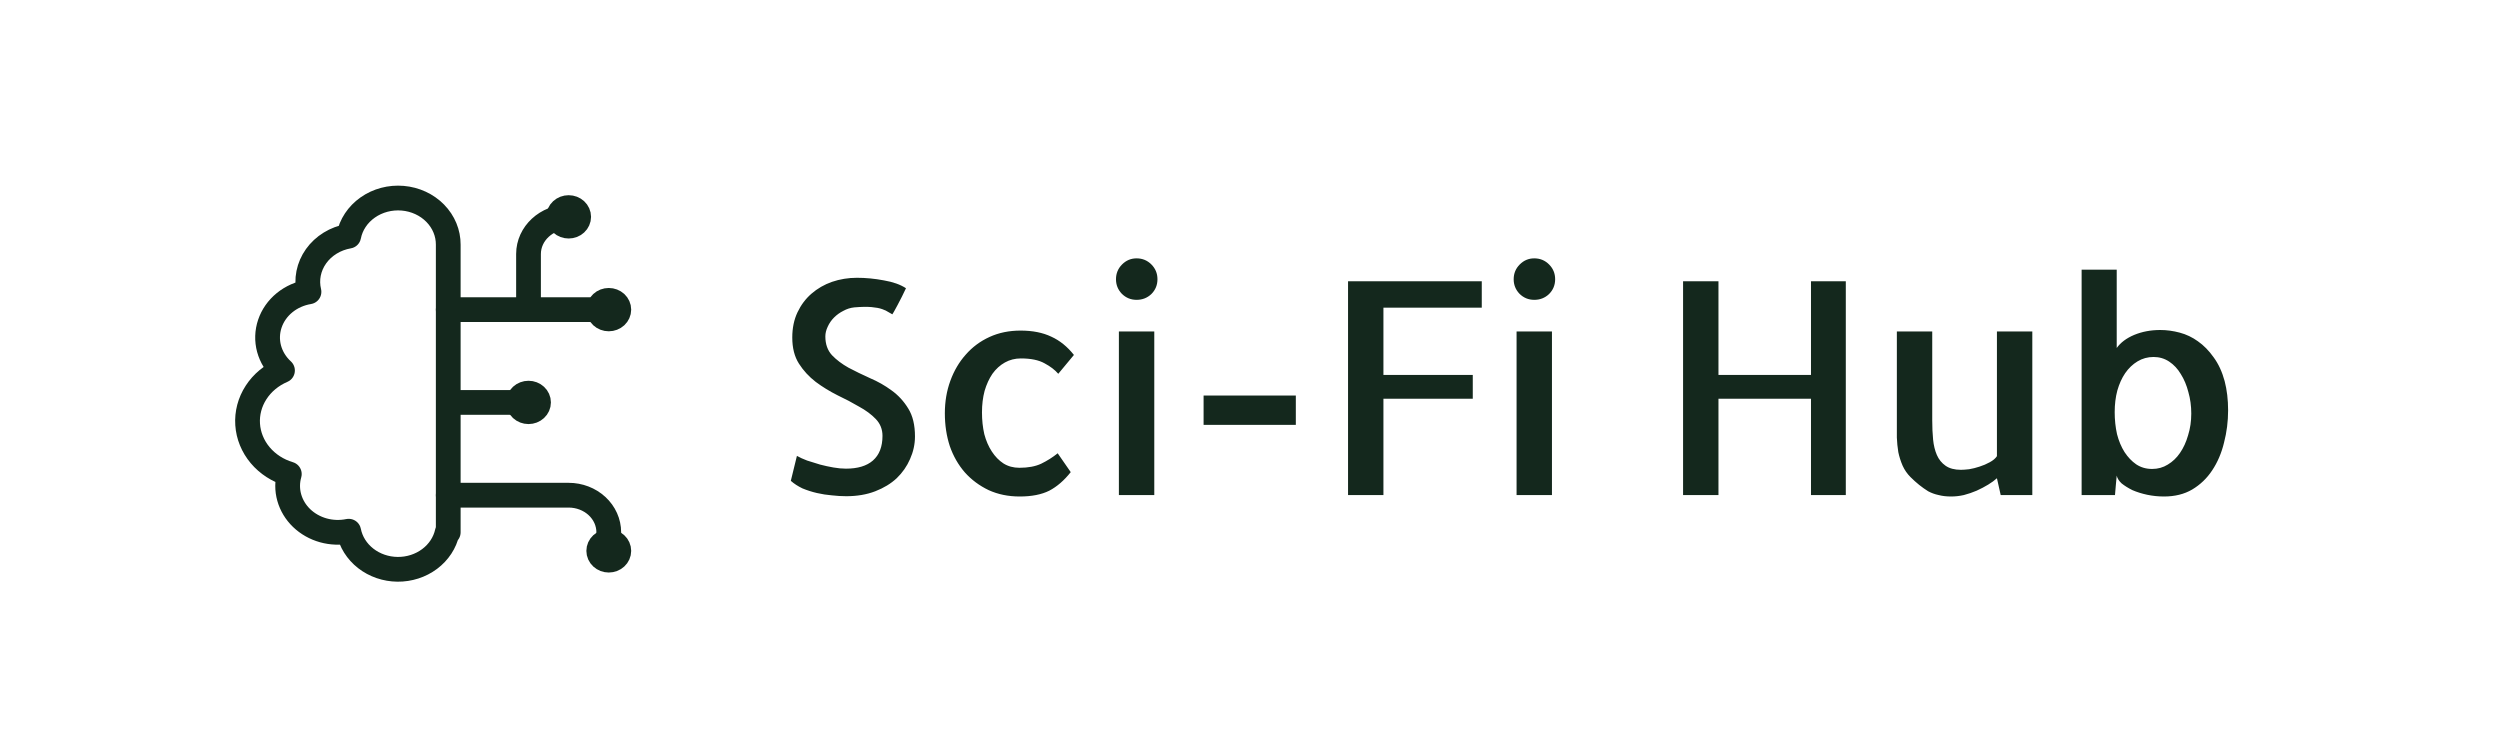 <svg width="202" height="60" viewBox="0 0 202 60" fill="none" xmlns="http://www.w3.org/2000/svg">
<path d="M42.704 25.018V20.52C42.704 18.871 44.163 17.522 45.946 17.522M36.218 32.515H42.704M36.218 19.771C36.224 18.833 35.849 17.927 35.168 17.232C34.487 16.536 33.549 16.103 32.539 16.016C31.529 15.929 30.52 16.196 29.713 16.764C28.905 17.331 28.357 18.158 28.176 19.081C27.641 19.174 27.133 19.365 26.68 19.643C26.227 19.921 25.839 20.281 25.539 20.701C25.24 21.12 25.035 21.591 24.936 22.086C24.837 22.58 24.848 23.088 24.966 23.579C24.234 23.699 23.552 24.003 22.994 24.457C22.436 24.912 22.025 25.499 21.804 26.156C21.583 26.812 21.561 27.512 21.741 28.178C21.922 28.845 22.297 29.453 22.825 29.936C21.936 30.316 21.191 30.935 20.689 31.713C20.186 32.49 19.949 33.39 20.009 34.294C20.069 35.198 20.422 36.064 21.023 36.78C21.624 37.495 22.444 38.026 23.377 38.303C23.198 38.925 23.197 39.579 23.371 40.202C23.546 40.825 23.89 41.396 24.372 41.86C24.855 42.324 25.458 42.665 26.124 42.851C26.79 43.037 27.497 43.061 28.176 42.921C28.344 43.779 28.83 44.555 29.551 45.117C30.271 45.679 31.181 45.991 32.123 46C33.065 46.009 33.981 45.714 34.714 45.165C35.447 44.617 35.95 43.85 36.137 42.996L36.218 43.011V19.771Z" stroke="#14281D" stroke-width="2" stroke-linecap="round" stroke-linejoin="round"/>
<path d="M36.218 40.012H45.947C46.806 40.012 47.631 40.328 48.239 40.89C48.848 41.453 49.189 42.216 49.189 43.011V44.51M36.218 25.018H49.189M50 25.018C50 25.217 49.915 25.408 49.763 25.549C49.611 25.689 49.404 25.768 49.189 25.768C48.974 25.768 48.768 25.689 48.616 25.549C48.464 25.408 48.379 25.217 48.379 25.018C48.379 24.82 48.464 24.629 48.616 24.488C48.768 24.348 48.974 24.269 49.189 24.269C49.404 24.269 49.611 24.348 49.763 24.488C49.915 24.629 50 24.82 50 25.018ZM43.514 32.515C43.514 32.714 43.429 32.905 43.277 33.045C43.125 33.186 42.919 33.265 42.704 33.265C42.489 33.265 42.282 33.186 42.13 33.045C41.978 32.905 41.893 32.714 41.893 32.515C41.893 32.316 41.978 32.126 42.13 31.985C42.282 31.845 42.489 31.766 42.704 31.766C42.919 31.766 43.125 31.845 43.277 31.985C43.429 32.126 43.514 32.316 43.514 32.515Z" stroke="#14281D" stroke-width="2" stroke-linecap="round" stroke-linejoin="round"/>
<path d="M50 44.51C50 44.709 49.915 44.9 49.763 45.04C49.611 45.181 49.404 45.26 49.189 45.26C48.974 45.26 48.768 45.181 48.616 45.04C48.464 44.9 48.379 44.709 48.379 44.51C48.379 44.311 48.464 44.121 48.616 43.98C48.768 43.84 48.974 43.761 49.189 43.761C49.404 43.761 49.611 43.84 49.763 43.98C49.915 44.121 50 44.311 50 44.51ZM46.757 17.521C46.757 17.72 46.672 17.911 46.52 18.052C46.368 18.192 46.162 18.271 45.947 18.271C45.732 18.271 45.525 18.192 45.373 18.052C45.221 17.911 45.136 17.72 45.136 17.521C45.136 17.323 45.221 17.132 45.373 16.991C45.525 16.851 45.732 16.772 45.947 16.772C46.162 16.772 46.368 16.851 46.52 16.991C46.672 17.132 46.757 17.323 46.757 17.521Z" stroke="#14281D" stroke-width="2" stroke-linecap="round" stroke-linejoin="round"/>
<path d="M73.93 35.266C73.93 35.891 73.797 36.5 73.531 37.094C73.281 37.672 72.922 38.188 72.453 38.641C71.984 39.078 71.406 39.43 70.719 39.695C70.031 39.961 69.25 40.094 68.375 40.094C68 40.094 67.609 40.07 67.203 40.023C66.812 39.992 66.414 39.93 66.008 39.836C65.602 39.742 65.211 39.617 64.836 39.461C64.477 39.289 64.164 39.086 63.898 38.852L64.391 36.836C64.609 36.961 64.883 37.086 65.211 37.211C65.555 37.32 65.906 37.43 66.266 37.539C66.625 37.633 66.984 37.711 67.344 37.773C67.703 37.836 68.039 37.867 68.352 37.867C69.305 37.867 70.031 37.648 70.531 37.211C71.047 36.758 71.305 36.094 71.305 35.219C71.305 34.688 71.125 34.234 70.766 33.859C70.406 33.484 69.953 33.148 69.406 32.852C68.875 32.539 68.297 32.234 67.672 31.938C67.047 31.625 66.461 31.266 65.914 30.859C65.367 30.438 64.914 29.945 64.555 29.383C64.195 28.82 64.016 28.117 64.016 27.273C64.016 26.508 64.156 25.828 64.438 25.234C64.719 24.641 65.094 24.141 65.562 23.734C66.047 23.312 66.602 22.992 67.227 22.773C67.867 22.555 68.539 22.445 69.242 22.445C69.961 22.445 70.688 22.516 71.422 22.656C72.156 22.781 72.75 22.992 73.203 23.289C73.109 23.492 73 23.719 72.875 23.969C72.75 24.203 72.633 24.43 72.523 24.648C72.414 24.852 72.32 25.023 72.242 25.164C72.164 25.305 72.117 25.383 72.102 25.398C72.008 25.352 71.898 25.289 71.773 25.211C71.664 25.133 71.5 25.055 71.281 24.977C71.062 24.898 70.773 24.844 70.414 24.812C70.055 24.781 69.594 24.789 69.031 24.836C68.719 24.867 68.422 24.961 68.141 25.117C67.859 25.258 67.609 25.438 67.391 25.656C67.172 25.875 67 26.125 66.875 26.406C66.75 26.672 66.688 26.93 66.688 27.18C66.688 27.805 66.867 28.312 67.227 28.703C67.586 29.078 68.031 29.414 68.562 29.711C69.094 29.992 69.672 30.273 70.297 30.555C70.922 30.82 71.5 31.148 72.031 31.539C72.578 31.93 73.031 32.422 73.391 33.016C73.75 33.594 73.93 34.344 73.93 35.266ZM86.516 38.148C85.984 38.82 85.406 39.32 84.781 39.648C84.156 39.961 83.359 40.117 82.391 40.117C81.469 40.117 80.633 39.945 79.883 39.602C79.133 39.242 78.492 38.766 77.961 38.172C77.43 37.562 77.023 36.852 76.742 36.039C76.477 35.227 76.344 34.344 76.344 33.391C76.344 32.453 76.492 31.578 76.789 30.766C77.086 29.953 77.5 29.25 78.031 28.656C78.562 28.047 79.203 27.57 79.953 27.227C80.703 26.883 81.539 26.711 82.461 26.711C83.43 26.711 84.258 26.875 84.945 27.203C85.633 27.516 86.242 28.008 86.773 28.68L85.508 30.203C85.242 29.891 84.875 29.609 84.406 29.359C83.938 29.094 83.297 28.961 82.484 28.961C82.016 28.961 81.586 29.07 81.195 29.289C80.805 29.508 80.469 29.812 80.188 30.203C79.922 30.594 79.711 31.055 79.555 31.586C79.414 32.117 79.344 32.695 79.344 33.32C79.344 33.945 79.406 34.531 79.531 35.078C79.672 35.609 79.875 36.078 80.141 36.484C80.406 36.891 80.719 37.211 81.078 37.445C81.453 37.68 81.883 37.797 82.367 37.797C83.07 37.797 83.656 37.688 84.125 37.469C84.609 37.234 85.055 36.953 85.461 36.625L86.516 38.148ZM93.266 40H90.406V26.781H93.266V40ZM93.523 22.562C93.523 23.031 93.359 23.43 93.031 23.758C92.703 24.07 92.305 24.227 91.836 24.227C91.367 24.227 90.969 24.062 90.641 23.734C90.328 23.406 90.172 23.016 90.172 22.562C90.172 22.094 90.336 21.695 90.664 21.367C90.992 21.039 91.383 20.875 91.836 20.875C92.305 20.875 92.703 21.039 93.031 21.367C93.359 21.695 93.523 22.094 93.523 22.562ZM104.703 31.961V34.328H97.25V31.961H104.703ZM111.781 24.859V30.297H119V32.219H111.781V40H108.922V22.727H119.727V24.859H111.781ZM125.398 40H122.539V26.781H125.398V40ZM125.656 22.562C125.656 23.031 125.492 23.43 125.164 23.758C124.836 24.07 124.438 24.227 123.969 24.227C123.5 24.227 123.102 24.062 122.773 23.734C122.461 23.406 122.305 23.016 122.305 22.562C122.305 22.094 122.469 21.695 122.797 21.367C123.125 21.039 123.516 20.875 123.969 20.875C124.438 20.875 124.836 21.039 125.164 21.367C125.492 21.695 125.656 22.094 125.656 22.562ZM149.141 22.727V40H146.328V32.219H138.852V40H135.992V22.727H138.852V30.297H146.328V22.727H149.141ZM153.266 27.25V26.781H156.125V33.977C156.125 34.523 156.148 35.039 156.195 35.523C156.242 35.992 156.344 36.406 156.5 36.766C156.656 37.125 156.891 37.414 157.203 37.633C157.516 37.852 157.93 37.961 158.445 37.961C158.602 37.961 158.82 37.945 159.102 37.914C159.383 37.867 159.664 37.797 159.945 37.703C160.242 37.609 160.516 37.492 160.766 37.352C161.031 37.211 161.227 37.047 161.352 36.859V36.695V36.672V31.422V31.398V26.781H164.211V40H161.656L161.352 38.641C161.164 38.812 160.93 38.984 160.648 39.156C160.367 39.328 160.055 39.492 159.711 39.648C159.383 39.789 159.039 39.906 158.68 40C158.336 40.078 157.992 40.117 157.648 40.117C157.273 40.117 156.938 40.078 156.641 40C156.344 39.938 156.062 39.836 155.797 39.695C155.547 39.539 155.305 39.367 155.07 39.18C154.836 38.992 154.602 38.781 154.367 38.547C154.102 38.281 153.891 37.977 153.734 37.633C153.578 37.273 153.461 36.906 153.383 36.531C153.32 36.141 153.281 35.75 153.266 35.359C153.266 34.969 153.266 34.586 153.266 34.211V27.227V27.25ZM179.75 30.789C179.938 31.508 180.031 32.297 180.031 33.156C180.031 34.047 179.922 34.914 179.703 35.758C179.5 36.602 179.18 37.352 178.742 38.008C178.32 38.648 177.781 39.164 177.125 39.555C176.484 39.93 175.727 40.117 174.852 40.117C174.383 40.117 173.93 40.07 173.492 39.977C173.055 39.883 172.656 39.758 172.297 39.602C171.953 39.43 171.664 39.25 171.43 39.062C171.211 38.859 171.078 38.648 171.031 38.43C171.016 38.648 170.992 38.898 170.961 39.18C170.93 39.461 170.906 39.734 170.891 40H168.195V21.789H171.031V28.117C171.344 27.68 171.812 27.328 172.438 27.062C173.078 26.797 173.781 26.664 174.547 26.664C175.062 26.664 175.586 26.734 176.117 26.875C176.648 27.016 177.141 27.25 177.594 27.578C178.062 27.906 178.484 28.336 178.859 28.867C179.25 29.398 179.547 30.039 179.75 30.789ZM173.891 37.891C174.359 37.891 174.781 37.773 175.156 37.539C175.547 37.305 175.875 36.992 176.141 36.602C176.422 36.195 176.641 35.719 176.797 35.172C176.969 34.625 177.055 34.039 177.055 33.414C177.055 32.805 176.977 32.227 176.82 31.68C176.68 31.133 176.477 30.648 176.211 30.227C175.961 29.805 175.648 29.469 175.273 29.219C174.898 28.969 174.477 28.844 174.008 28.844C173.539 28.844 173.109 28.961 172.719 29.195C172.328 29.43 171.992 29.75 171.711 30.156C171.445 30.547 171.234 31.016 171.078 31.562C170.938 32.094 170.867 32.672 170.867 33.297C170.867 33.922 170.93 34.516 171.055 35.078C171.195 35.625 171.398 36.109 171.664 36.531C171.93 36.938 172.242 37.266 172.602 37.516C172.977 37.766 173.406 37.891 173.891 37.891Z" fill="#14281D"/>
</svg>
